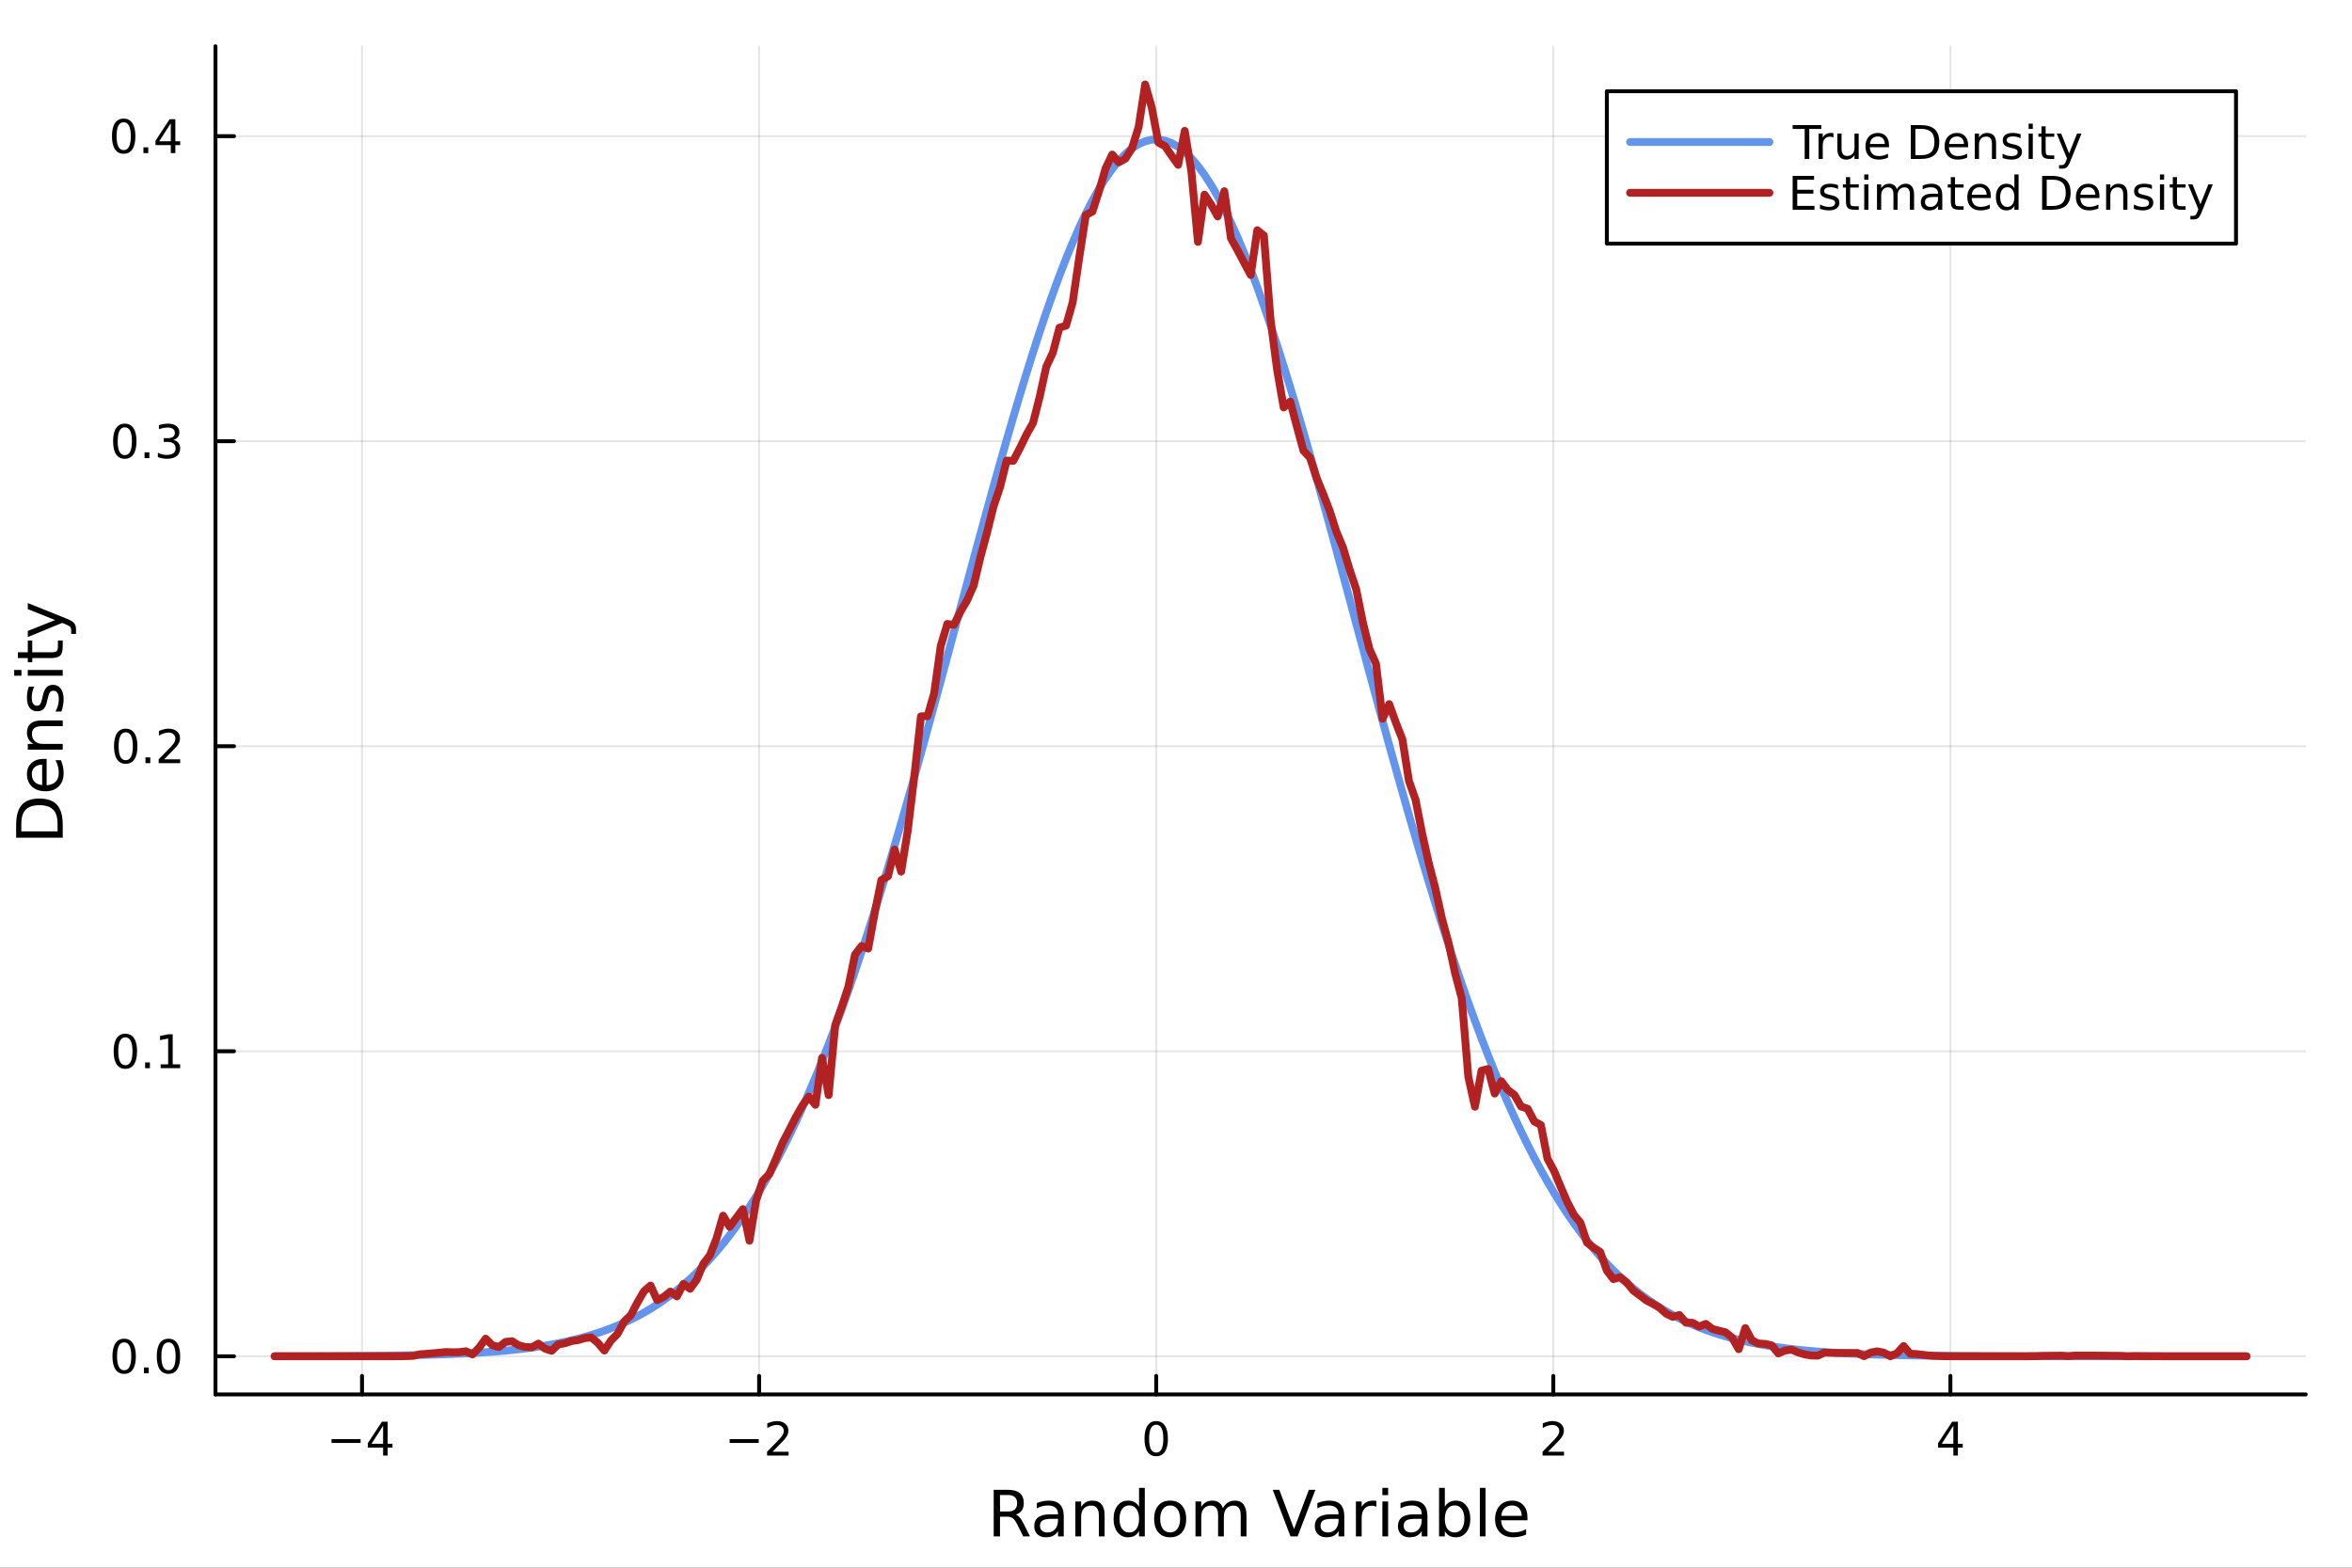 <?xml version="1.0" encoding="utf-8"?>
<svg xmlns="http://www.w3.org/2000/svg" xmlns:xlink="http://www.w3.org/1999/xlink" width="600" height="400" viewBox="0 0 2400 1600">
<rect x="0" y="0" width="2400" height="1600" fill="#333333" stroke="none"/>
<defs>
  <clipPath id="clip010">
    <rect x="0" y="0" width="2400" height="1600"/>
  </clipPath>
</defs>
<path clip-path="url(#clip010)" d="M0 1600 L2400 1600 L2400 0 L0 0  Z" fill="#ffffff" fill-rule="evenodd" fill-opacity="1"/>
<defs>
  <clipPath id="clip011">
    <rect x="480" y="0" width="1681" height="1600"/>
  </clipPath>
</defs>
<path clip-path="url(#clip010)" d="M219.866 1423.18 L2352.76 1423.18 L2352.76 47.244 L219.866 47.244  Z" fill="#ffffff" fill-rule="evenodd" fill-opacity="1"/>
<defs>
  <clipPath id="clip012">
    <rect x="219" y="47" width="2134" height="1377"/>
  </clipPath>
</defs>
<polyline clip-path="url(#clip012)" style="stroke:#000000; stroke-linecap:round; stroke-linejoin:round; stroke-width:2; stroke-opacity:0.1; fill:none" points="369.412,1423.18 369.412,47.244 "/>
<polyline clip-path="url(#clip012)" style="stroke:#000000; stroke-linecap:round; stroke-linejoin:round; stroke-width:2; stroke-opacity:0.1; fill:none" points="774.609,1423.18 774.609,47.244 "/>
<polyline clip-path="url(#clip012)" style="stroke:#000000; stroke-linecap:round; stroke-linejoin:round; stroke-width:2; stroke-opacity:0.1; fill:none" points="1179.81,1423.18 1179.81,47.244 "/>
<polyline clip-path="url(#clip012)" style="stroke:#000000; stroke-linecap:round; stroke-linejoin:round; stroke-width:2; stroke-opacity:0.1; fill:none" points="1585,1423.18 1585,47.244 "/>
<polyline clip-path="url(#clip012)" style="stroke:#000000; stroke-linecap:round; stroke-linejoin:round; stroke-width:2; stroke-opacity:0.1; fill:none" points="1990.2,1423.18 1990.2,47.244 "/>
<polyline clip-path="url(#clip012)" style="stroke:#000000; stroke-linecap:round; stroke-linejoin:round; stroke-width:2; stroke-opacity:0.1; fill:none" points="219.866,1384.24 2352.76,1384.24 "/>
<polyline clip-path="url(#clip012)" style="stroke:#000000; stroke-linecap:round; stroke-linejoin:round; stroke-width:2; stroke-opacity:0.1; fill:none" points="219.866,1072.92 2352.76,1072.92 "/>
<polyline clip-path="url(#clip012)" style="stroke:#000000; stroke-linecap:round; stroke-linejoin:round; stroke-width:2; stroke-opacity:0.1; fill:none" points="219.866,761.607 2352.76,761.607 "/>
<polyline clip-path="url(#clip012)" style="stroke:#000000; stroke-linecap:round; stroke-linejoin:round; stroke-width:2; stroke-opacity:0.1; fill:none" points="219.866,450.291 2352.76,450.291 "/>
<polyline clip-path="url(#clip012)" style="stroke:#000000; stroke-linecap:round; stroke-linejoin:round; stroke-width:2; stroke-opacity:0.1; fill:none" points="219.866,138.975 2352.76,138.975 "/>
<polyline clip-path="url(#clip010)" style="stroke:#000000; stroke-linecap:round; stroke-linejoin:round; stroke-width:4; stroke-opacity:1; fill:none" points="219.866,1423.18 2352.76,1423.18 "/>
<polyline clip-path="url(#clip010)" style="stroke:#000000; stroke-linecap:round; stroke-linejoin:round; stroke-width:4; stroke-opacity:1; fill:none" points="369.412,1423.18 369.412,1404.28 "/>
<polyline clip-path="url(#clip010)" style="stroke:#000000; stroke-linecap:round; stroke-linejoin:round; stroke-width:4; stroke-opacity:1; fill:none" points="774.609,1423.18 774.609,1404.28 "/>
<polyline clip-path="url(#clip010)" style="stroke:#000000; stroke-linecap:round; stroke-linejoin:round; stroke-width:4; stroke-opacity:1; fill:none" points="1179.81,1423.18 1179.81,1404.28 "/>
<polyline clip-path="url(#clip010)" style="stroke:#000000; stroke-linecap:round; stroke-linejoin:round; stroke-width:4; stroke-opacity:1; fill:none" points="1585,1423.18 1585,1404.28 "/>
<polyline clip-path="url(#clip010)" style="stroke:#000000; stroke-linecap:round; stroke-linejoin:round; stroke-width:4; stroke-opacity:1; fill:none" points="1990.2,1423.18 1990.2,1404.28 "/>
<path clip-path="url(#clip010)" d="M338.312 1468.75 L367.988 1468.75 L367.988 1472.69 L338.312 1472.69 L338.312 1468.75 Z" fill="#000000" fill-rule="nonzero" fill-opacity="1" /><path clip-path="url(#clip010)" d="M390.928 1455.09 L379.122 1473.54 L390.928 1473.54 L390.928 1455.09 M389.701 1451.02 L395.58 1451.02 L395.58 1473.54 L400.511 1473.54 L400.511 1477.43 L395.58 1477.43 L395.58 1485.58 L390.928 1485.58 L390.928 1477.43 L375.326 1477.43 L375.326 1472.92 L389.701 1451.02 Z" fill="#000000" fill-rule="nonzero" fill-opacity="1" /><path clip-path="url(#clip010)" d="M744.551 1468.75 L774.227 1468.75 L774.227 1472.69 L744.551 1472.69 L744.551 1468.75 Z" fill="#000000" fill-rule="nonzero" fill-opacity="1" /><path clip-path="url(#clip010)" d="M788.347 1481.64 L804.666 1481.64 L804.666 1485.58 L782.722 1485.58 L782.722 1481.64 Q785.384 1478.89 789.967 1474.26 Q794.574 1469.61 795.754 1468.27 Q798 1465.74 798.879 1464.01 Q799.782 1462.25 799.782 1460.56 Q799.782 1457.8 797.838 1456.07 Q795.916 1454.33 792.814 1454.33 Q790.615 1454.33 788.162 1455.09 Q785.731 1455.86 782.953 1457.41 L782.953 1452.69 Q785.777 1451.55 788.231 1450.97 Q790.685 1450.39 792.722 1450.39 Q798.092 1450.39 801.287 1453.08 Q804.481 1455.77 804.481 1460.26 Q804.481 1462.39 803.671 1464.31 Q802.884 1466.2 800.777 1468.8 Q800.199 1469.47 797.097 1472.69 Q793.995 1475.88 788.347 1481.64 Z" fill="#000000" fill-rule="nonzero" fill-opacity="1" /><path clip-path="url(#clip010)" d="M1179.81 1454.1 Q1176.19 1454.1 1174.37 1457.66 Q1172.56 1461.2 1172.56 1468.33 Q1172.56 1475.44 1174.37 1479.01 Q1176.19 1482.55 1179.81 1482.55 Q1183.44 1482.55 1185.25 1479.01 Q1187.07 1475.44 1187.07 1468.33 Q1187.07 1461.2 1185.25 1457.66 Q1183.44 1454.1 1179.81 1454.1 M1179.81 1450.39 Q1185.62 1450.39 1188.67 1455 Q1191.75 1459.58 1191.75 1468.33 Q1191.75 1477.06 1188.67 1481.67 Q1185.62 1486.25 1179.81 1486.25 Q1174 1486.25 1170.92 1481.67 Q1167.86 1477.06 1167.86 1468.33 Q1167.86 1459.58 1170.92 1455 Q1174 1450.39 1179.81 1450.39 Z" fill="#000000" fill-rule="nonzero" fill-opacity="1" /><path clip-path="url(#clip010)" d="M1579.66 1481.64 L1595.97 1481.64 L1595.97 1485.58 L1574.03 1485.58 L1574.03 1481.64 Q1576.69 1478.89 1581.28 1474.26 Q1585.88 1469.61 1587.06 1468.27 Q1589.31 1465.74 1590.19 1464.01 Q1591.09 1462.25 1591.09 1460.56 Q1591.09 1457.8 1589.15 1456.07 Q1587.22 1454.33 1584.12 1454.33 Q1581.92 1454.33 1579.47 1455.09 Q1577.04 1455.86 1574.26 1457.41 L1574.26 1452.69 Q1577.09 1451.55 1579.54 1450.97 Q1581.99 1450.39 1584.03 1450.39 Q1589.4 1450.39 1592.6 1453.08 Q1595.79 1455.77 1595.79 1460.26 Q1595.79 1462.39 1594.98 1464.31 Q1594.19 1466.2 1592.09 1468.8 Q1591.51 1469.47 1588.41 1472.69 Q1585.3 1475.88 1579.66 1481.64 Z" fill="#000000" fill-rule="nonzero" fill-opacity="1" /><path clip-path="url(#clip010)" d="M1993.21 1455.09 L1981.4 1473.54 L1993.21 1473.54 L1993.21 1455.09 M1991.98 1451.02 L1997.86 1451.02 L1997.86 1473.54 L2002.79 1473.54 L2002.79 1477.43 L1997.86 1477.43 L1997.86 1485.58 L1993.21 1485.58 L1993.21 1477.43 L1977.61 1477.43 L1977.61 1472.92 L1991.98 1451.02 Z" fill="#000000" fill-rule="nonzero" fill-opacity="1" /><path clip-path="url(#clip010)" d="M1036.52 1545.76 Q1038.59 1546.46 1040.53 1548.76 Q1042.5 1551.05 1044.48 1555.06 L1051 1568.04 L1044.1 1568.04 L1038.02 1555.85 Q1035.66 1551.08 1033.43 1549.52 Q1031.24 1547.96 1027.42 1547.96 L1020.42 1547.96 L1020.42 1568.04 L1013.99 1568.04 L1013.99 1520.52 L1028.5 1520.52 Q1036.65 1520.52 1040.66 1523.93 Q1044.67 1527.34 1044.67 1534.21 Q1044.67 1538.7 1042.57 1541.66 Q1040.5 1544.62 1036.52 1545.76 M1020.42 1525.81 L1020.42 1542.68 L1028.5 1542.68 Q1033.15 1542.68 1035.5 1540.54 Q1037.89 1538.38 1037.89 1534.21 Q1037.89 1530.04 1035.5 1527.94 Q1033.15 1525.81 1028.5 1525.81 L1020.42 1525.81 Z" fill="#000000" fill-rule="nonzero" fill-opacity="1" /><path clip-path="url(#clip010)" d="M1073.79 1550.12 Q1066.69 1550.12 1063.96 1551.75 Q1061.22 1553.37 1061.22 1557.29 Q1061.22 1560.4 1063.26 1562.25 Q1065.33 1564.07 1068.86 1564.07 Q1073.73 1564.07 1076.66 1560.63 Q1079.62 1557.16 1079.62 1551.43 L1079.62 1550.12 L1073.79 1550.12 M1085.47 1547.71 L1085.47 1568.04 L1079.62 1568.04 L1079.62 1562.63 Q1077.61 1565.88 1074.62 1567.44 Q1071.63 1568.97 1067.3 1568.97 Q1061.82 1568.97 1058.58 1565.91 Q1055.36 1562.82 1055.36 1557.67 Q1055.36 1551.65 1059.37 1548.6 Q1063.42 1545.54 1071.4 1545.54 L1079.62 1545.54 L1079.62 1544.97 Q1079.62 1540.93 1076.94 1538.73 Q1074.3 1536.5 1069.5 1536.5 Q1066.44 1536.5 1063.54 1537.23 Q1060.65 1537.97 1057.97 1539.43 L1057.97 1534.02 Q1061.19 1532.78 1064.21 1532.17 Q1067.24 1531.54 1070.1 1531.54 Q1077.83 1531.54 1081.65 1535.55 Q1085.47 1539.56 1085.47 1547.71 Z" fill="#000000" fill-rule="nonzero" fill-opacity="1" /><path clip-path="url(#clip010)" d="M1127.17 1546.53 L1127.17 1568.04 L1121.31 1568.04 L1121.31 1546.72 Q1121.31 1541.66 1119.34 1539.14 Q1117.37 1536.63 1113.42 1536.63 Q1108.68 1536.63 1105.94 1539.65 Q1103.2 1542.68 1103.2 1547.9 L1103.2 1568.04 L1097.31 1568.04 L1097.31 1532.4 L1103.2 1532.4 L1103.2 1537.93 Q1105.3 1534.72 1108.13 1533.13 Q1111 1531.54 1114.72 1531.54 Q1120.87 1531.54 1124.02 1535.36 Q1127.17 1539.14 1127.17 1546.53 Z" fill="#000000" fill-rule="nonzero" fill-opacity="1" /><path clip-path="url(#clip010)" d="M1162.31 1537.81 L1162.31 1518.52 L1168.16 1518.52 L1168.16 1568.04 L1162.31 1568.04 L1162.31 1562.7 Q1160.46 1565.88 1157.63 1567.44 Q1154.83 1568.97 1150.88 1568.97 Q1144.42 1568.97 1140.35 1563.81 Q1136.3 1558.65 1136.3 1550.25 Q1136.3 1541.85 1140.35 1536.69 Q1144.42 1531.54 1150.88 1531.54 Q1154.83 1531.54 1157.63 1533.1 Q1160.46 1534.62 1162.31 1537.81 M1142.35 1550.25 Q1142.35 1556.71 1144.99 1560.4 Q1147.67 1564.07 1152.31 1564.07 Q1156.96 1564.07 1159.63 1560.4 Q1162.31 1556.71 1162.31 1550.25 Q1162.31 1543.79 1159.63 1540.13 Q1156.96 1536.44 1152.31 1536.44 Q1147.67 1536.44 1144.99 1540.13 Q1142.35 1543.79 1142.35 1550.25 Z" fill="#000000" fill-rule="nonzero" fill-opacity="1" /><path clip-path="url(#clip010)" d="M1194.04 1536.5 Q1189.33 1536.5 1186.59 1540.19 Q1183.86 1543.85 1183.86 1550.25 Q1183.86 1556.65 1186.56 1560.34 Q1189.3 1564 1194.04 1564 Q1198.72 1564 1201.46 1560.31 Q1204.19 1556.62 1204.19 1550.25 Q1204.19 1543.92 1201.46 1540.23 Q1198.72 1536.5 1194.04 1536.5 M1194.04 1531.54 Q1201.68 1531.54 1206.04 1536.5 Q1210.4 1541.47 1210.4 1550.25 Q1210.4 1559 1206.04 1564 Q1201.68 1568.97 1194.04 1568.97 Q1186.37 1568.97 1182.01 1564 Q1177.68 1559 1177.68 1550.25 Q1177.68 1541.47 1182.01 1536.5 Q1186.37 1531.54 1194.04 1531.54 Z" fill="#000000" fill-rule="nonzero" fill-opacity="1" /><path clip-path="url(#clip010)" d="M1247.86 1539.24 Q1250.06 1535.29 1253.11 1533.41 Q1256.17 1531.54 1260.31 1531.54 Q1265.88 1531.54 1268.9 1535.45 Q1271.92 1539.33 1271.92 1546.53 L1271.92 1568.04 L1266.04 1568.04 L1266.04 1546.72 Q1266.04 1541.59 1264.22 1539.11 Q1262.41 1536.63 1258.68 1536.63 Q1254.13 1536.63 1251.49 1539.65 Q1248.85 1542.68 1248.85 1547.9 L1248.85 1568.04 L1242.96 1568.04 L1242.96 1546.72 Q1242.96 1541.56 1241.15 1539.11 Q1239.33 1536.63 1235.54 1536.63 Q1231.06 1536.63 1228.41 1539.68 Q1225.77 1542.71 1225.77 1547.9 L1225.77 1568.04 L1219.88 1568.04 L1219.88 1532.4 L1225.77 1532.4 L1225.77 1537.93 Q1227.78 1534.66 1230.58 1533.1 Q1233.38 1531.54 1237.23 1531.54 Q1241.11 1531.54 1243.82 1533.51 Q1246.56 1535.48 1247.86 1539.24 Z" fill="#000000" fill-rule="nonzero" fill-opacity="1" /><path clip-path="url(#clip010)" d="M1316.83 1568.04 L1298.69 1520.52 L1305.41 1520.52 L1320.46 1560.53 L1335.55 1520.52 L1342.23 1520.52 L1324.12 1568.04 L1316.83 1568.04 Z" fill="#000000" fill-rule="nonzero" fill-opacity="1" /><path clip-path="url(#clip010)" d="M1360.06 1550.12 Q1352.96 1550.12 1350.22 1551.75 Q1347.49 1553.37 1347.49 1557.29 Q1347.49 1560.4 1349.52 1562.25 Q1351.59 1564.07 1355.12 1564.07 Q1359.99 1564.07 1362.92 1560.63 Q1365.88 1557.16 1365.88 1551.43 L1365.88 1550.12 L1360.06 1550.12 M1371.74 1547.71 L1371.74 1568.04 L1365.88 1568.04 L1365.88 1562.63 Q1363.88 1565.88 1360.89 1567.44 Q1357.89 1568.97 1353.56 1568.97 Q1348.09 1568.97 1344.84 1565.91 Q1341.63 1562.82 1341.63 1557.67 Q1341.63 1551.65 1345.64 1548.6 Q1349.68 1545.54 1357.67 1545.54 L1365.88 1545.54 L1365.88 1544.97 Q1365.88 1540.93 1363.21 1538.73 Q1360.57 1536.5 1355.76 1536.5 Q1352.71 1536.5 1349.81 1537.23 Q1346.91 1537.97 1344.24 1539.43 L1344.24 1534.02 Q1347.45 1532.78 1350.48 1532.17 Q1353.5 1531.54 1356.37 1531.54 Q1364.1 1531.54 1367.92 1535.55 Q1371.74 1539.56 1371.74 1547.71 Z" fill="#000000" fill-rule="nonzero" fill-opacity="1" /><path clip-path="url(#clip010)" d="M1404.46 1537.87 Q1403.47 1537.3 1402.29 1537.04 Q1401.15 1536.76 1399.75 1536.76 Q1394.78 1536.76 1392.11 1540 Q1389.47 1543.22 1389.47 1549.27 L1389.47 1568.04 L1383.58 1568.04 L1383.58 1532.4 L1389.47 1532.4 L1389.47 1537.93 Q1391.31 1534.69 1394.27 1533.13 Q1397.23 1531.54 1401.47 1531.54 Q1402.07 1531.54 1402.8 1531.63 Q1403.54 1531.7 1404.43 1531.85 L1404.46 1537.87 Z" fill="#000000" fill-rule="nonzero" fill-opacity="1" /><path clip-path="url(#clip010)" d="M1410.6 1532.4 L1416.46 1532.4 L1416.46 1568.04 L1410.6 1568.04 L1410.6 1532.4 M1410.6 1518.52 L1416.46 1518.52 L1416.46 1525.93 L1410.6 1525.93 L1410.6 1518.52 Z" fill="#000000" fill-rule="nonzero" fill-opacity="1" /><path clip-path="url(#clip010)" d="M1444.91 1550.12 Q1437.81 1550.12 1435.08 1551.75 Q1432.34 1553.37 1432.34 1557.29 Q1432.34 1560.4 1434.38 1562.25 Q1436.45 1564.07 1439.98 1564.07 Q1444.85 1564.07 1447.78 1560.63 Q1450.74 1557.16 1450.74 1551.43 L1450.74 1550.12 L1444.91 1550.12 M1456.59 1547.71 L1456.59 1568.04 L1450.74 1568.04 L1450.74 1562.63 Q1448.73 1565.88 1445.74 1567.44 Q1442.75 1568.97 1438.42 1568.97 Q1432.95 1568.97 1429.7 1565.91 Q1426.48 1562.82 1426.48 1557.67 Q1426.48 1551.65 1430.49 1548.6 Q1434.54 1545.54 1442.53 1545.54 L1450.74 1545.54 L1450.74 1544.97 Q1450.74 1540.93 1448.06 1538.73 Q1445.42 1536.5 1440.62 1536.5 Q1437.56 1536.5 1434.66 1537.23 Q1431.77 1537.97 1429.09 1539.43 L1429.09 1534.02 Q1432.31 1532.78 1435.33 1532.17 Q1438.36 1531.54 1441.22 1531.54 Q1448.95 1531.54 1452.77 1535.55 Q1456.59 1539.56 1456.59 1547.71 Z" fill="#000000" fill-rule="nonzero" fill-opacity="1" /><path clip-path="url(#clip010)" d="M1494.25 1550.25 Q1494.25 1543.79 1491.57 1540.13 Q1488.93 1536.44 1484.28 1536.44 Q1479.64 1536.44 1476.96 1540.13 Q1474.32 1543.79 1474.32 1550.25 Q1474.32 1556.71 1476.96 1560.4 Q1479.64 1564.07 1484.28 1564.07 Q1488.93 1564.07 1491.57 1560.4 Q1494.25 1556.71 1494.25 1550.25 M1474.32 1537.81 Q1476.17 1534.62 1478.97 1533.1 Q1481.8 1531.54 1485.72 1531.54 Q1492.21 1531.54 1496.25 1536.69 Q1500.33 1541.85 1500.33 1550.25 Q1500.33 1558.65 1496.25 1563.81 Q1492.21 1568.97 1485.72 1568.97 Q1481.8 1568.97 1478.97 1567.44 Q1476.17 1565.88 1474.32 1562.7 L1474.32 1568.04 L1468.43 1568.04 L1468.43 1518.52 L1474.32 1518.52 L1474.32 1537.81 Z" fill="#000000" fill-rule="nonzero" fill-opacity="1" /><path clip-path="url(#clip010)" d="M1510.03 1518.52 L1515.89 1518.52 L1515.89 1568.04 L1510.03 1568.04 L1510.03 1518.52 Z" fill="#000000" fill-rule="nonzero" fill-opacity="1" /><path clip-path="url(#clip010)" d="M1558.64 1548.76 L1558.64 1551.62 L1531.71 1551.62 Q1532.09 1557.67 1535.34 1560.85 Q1538.62 1564 1544.44 1564 Q1547.81 1564 1550.97 1563.17 Q1554.15 1562.35 1557.27 1560.69 L1557.27 1566.23 Q1554.12 1567.57 1550.81 1568.27 Q1547.5 1568.97 1544.09 1568.97 Q1535.56 1568.97 1530.56 1564 Q1525.6 1559.04 1525.6 1550.57 Q1525.6 1541.82 1530.31 1536.69 Q1535.05 1531.54 1543.07 1531.54 Q1550.27 1531.54 1554.43 1536.18 Q1558.64 1540.8 1558.64 1548.76 M1552.78 1547.04 Q1552.72 1542.23 1550.07 1539.37 Q1547.46 1536.5 1543.14 1536.5 Q1538.23 1536.5 1535.27 1539.27 Q1532.35 1542.04 1531.9 1547.07 L1552.78 1547.04 Z" fill="#000000" fill-rule="nonzero" fill-opacity="1" /><polyline clip-path="url(#clip010)" style="stroke:#000000; stroke-linecap:round; stroke-linejoin:round; stroke-width:4; stroke-opacity:1; fill:none" points="219.866,1423.18 219.866,47.244 "/>
<polyline clip-path="url(#clip010)" style="stroke:#000000; stroke-linecap:round; stroke-linejoin:round; stroke-width:4; stroke-opacity:1; fill:none" points="219.866,1384.24 238.764,1384.24 "/>
<polyline clip-path="url(#clip010)" style="stroke:#000000; stroke-linecap:round; stroke-linejoin:round; stroke-width:4; stroke-opacity:1; fill:none" points="219.866,1072.92 238.764,1072.92 "/>
<polyline clip-path="url(#clip010)" style="stroke:#000000; stroke-linecap:round; stroke-linejoin:round; stroke-width:4; stroke-opacity:1; fill:none" points="219.866,761.607 238.764,761.607 "/>
<polyline clip-path="url(#clip010)" style="stroke:#000000; stroke-linecap:round; stroke-linejoin:round; stroke-width:4; stroke-opacity:1; fill:none" points="219.866,450.291 238.764,450.291 "/>
<polyline clip-path="url(#clip010)" style="stroke:#000000; stroke-linecap:round; stroke-linejoin:round; stroke-width:4; stroke-opacity:1; fill:none" points="219.866,138.975 238.764,138.975 "/>
<path clip-path="url(#clip010)" d="M126.691 1370.04 Q123.08 1370.04 121.251 1373.6 Q119.445 1377.14 119.445 1384.27 Q119.445 1391.38 121.251 1394.94 Q123.08 1398.49 126.691 1398.49 Q130.325 1398.49 132.13 1394.94 Q133.959 1391.38 133.959 1384.27 Q133.959 1377.14 132.13 1373.6 Q130.325 1370.04 126.691 1370.04 M126.691 1366.33 Q132.501 1366.33 135.556 1370.94 Q138.635 1375.52 138.635 1384.27 Q138.635 1393 135.556 1397.61 Q132.501 1402.19 126.691 1402.19 Q120.88 1402.19 117.802 1397.61 Q114.746 1393 114.746 1384.27 Q114.746 1375.52 117.802 1370.94 Q120.88 1366.33 126.691 1366.33 Z" fill="#000000" fill-rule="nonzero" fill-opacity="1" /><path clip-path="url(#clip010)" d="M146.853 1395.64 L151.737 1395.64 L151.737 1401.52 L146.853 1401.52 L146.853 1395.64 Z" fill="#000000" fill-rule="nonzero" fill-opacity="1" /><path clip-path="url(#clip010)" d="M171.922 1370.04 Q168.311 1370.04 166.482 1373.6 Q164.677 1377.14 164.677 1384.27 Q164.677 1391.38 166.482 1394.94 Q168.311 1398.49 171.922 1398.49 Q175.556 1398.49 177.362 1394.94 Q179.19 1391.38 179.19 1384.27 Q179.19 1377.14 177.362 1373.6 Q175.556 1370.04 171.922 1370.04 M171.922 1366.33 Q177.732 1366.33 180.788 1370.94 Q183.866 1375.52 183.866 1384.27 Q183.866 1393 180.788 1397.61 Q177.732 1402.19 171.922 1402.19 Q166.112 1402.19 163.033 1397.61 Q159.978 1393 159.978 1384.27 Q159.978 1375.52 163.033 1370.94 Q166.112 1366.33 171.922 1366.33 Z" fill="#000000" fill-rule="nonzero" fill-opacity="1" /><path clip-path="url(#clip010)" d="M127.917 1058.72 Q124.306 1058.72 122.478 1062.29 Q120.672 1065.83 120.672 1072.96 Q120.672 1080.06 122.478 1083.63 Q124.306 1087.17 127.917 1087.17 Q131.552 1087.17 133.357 1083.63 Q135.186 1080.06 135.186 1072.96 Q135.186 1065.83 133.357 1062.29 Q131.552 1058.72 127.917 1058.72 M127.917 1055.02 Q133.728 1055.02 136.783 1059.62 Q139.862 1064.21 139.862 1072.96 Q139.862 1081.68 136.783 1086.29 Q133.728 1090.87 127.917 1090.87 Q122.107 1090.87 119.029 1086.29 Q115.973 1081.68 115.973 1072.96 Q115.973 1064.21 119.029 1059.62 Q122.107 1055.02 127.917 1055.02 Z" fill="#000000" fill-rule="nonzero" fill-opacity="1" /><path clip-path="url(#clip010)" d="M148.079 1084.32 L152.964 1084.32 L152.964 1090.2 L148.079 1090.2 L148.079 1084.32 Z" fill="#000000" fill-rule="nonzero" fill-opacity="1" /><path clip-path="url(#clip010)" d="M163.959 1086.27 L171.598 1086.27 L171.598 1059.9 L163.288 1061.57 L163.288 1057.31 L171.552 1055.64 L176.227 1055.64 L176.227 1086.27 L183.866 1086.27 L183.866 1090.2 L163.959 1090.2 L163.959 1086.27 Z" fill="#000000" fill-rule="nonzero" fill-opacity="1" /><path clip-path="url(#clip010)" d="M128.288 747.405 Q124.677 747.405 122.848 750.97 Q121.043 754.512 121.043 761.642 Q121.043 768.748 122.848 772.313 Q124.677 775.854 128.288 775.854 Q131.922 775.854 133.728 772.313 Q135.556 768.748 135.556 761.642 Q135.556 754.512 133.728 750.97 Q131.922 747.405 128.288 747.405 M128.288 743.702 Q134.098 743.702 137.154 748.308 Q140.232 752.892 140.232 761.642 Q140.232 770.368 137.154 774.975 Q134.098 779.558 128.288 779.558 Q122.478 779.558 119.399 774.975 Q116.343 770.368 116.343 761.642 Q116.343 752.892 119.399 748.308 Q122.478 743.702 128.288 743.702 Z" fill="#000000" fill-rule="nonzero" fill-opacity="1" /><path clip-path="url(#clip010)" d="M148.45 773.007 L153.334 773.007 L153.334 778.887 L148.45 778.887 L148.45 773.007 Z" fill="#000000" fill-rule="nonzero" fill-opacity="1" /><path clip-path="url(#clip010)" d="M167.547 774.952 L183.866 774.952 L183.866 778.887 L161.922 778.887 L161.922 774.952 Q164.584 772.197 169.167 767.567 Q173.774 762.915 174.954 761.572 Q177.2 759.049 178.079 757.313 Q178.982 755.554 178.982 753.864 Q178.982 751.109 177.038 749.373 Q175.116 747.637 172.014 747.637 Q169.815 747.637 167.362 748.401 Q164.931 749.165 162.153 750.716 L162.153 745.993 Q164.977 744.859 167.431 744.28 Q169.885 743.702 171.922 743.702 Q177.292 743.702 180.487 746.387 Q183.681 749.072 183.681 753.563 Q183.681 755.692 182.871 757.614 Q182.084 759.512 179.977 762.104 Q179.399 762.776 176.297 765.993 Q173.195 769.188 167.547 774.952 Z" fill="#000000" fill-rule="nonzero" fill-opacity="1" /><path clip-path="url(#clip010)" d="M127.339 436.09 Q123.728 436.09 121.899 439.655 Q120.093 443.196 120.093 450.326 Q120.093 457.432 121.899 460.997 Q123.728 464.539 127.339 464.539 Q130.973 464.539 132.779 460.997 Q134.607 457.432 134.607 450.326 Q134.607 443.196 132.779 439.655 Q130.973 436.09 127.339 436.09 M127.339 432.386 Q133.149 432.386 136.204 436.993 Q139.283 441.576 139.283 450.326 Q139.283 459.053 136.204 463.659 Q133.149 468.242 127.339 468.242 Q121.529 468.242 118.45 463.659 Q115.394 459.053 115.394 450.326 Q115.394 441.576 118.45 436.993 Q121.529 432.386 127.339 432.386 Z" fill="#000000" fill-rule="nonzero" fill-opacity="1" /><path clip-path="url(#clip010)" d="M147.501 461.691 L152.385 461.691 L152.385 467.571 L147.501 467.571 L147.501 461.691 Z" fill="#000000" fill-rule="nonzero" fill-opacity="1" /><path clip-path="url(#clip010)" d="M176.737 448.937 Q180.093 449.654 181.968 451.923 Q183.866 454.191 183.866 457.525 Q183.866 462.641 180.348 465.441 Q176.829 468.242 170.348 468.242 Q168.172 468.242 165.857 467.803 Q163.565 467.386 161.112 466.529 L161.112 462.016 Q163.056 463.15 165.371 463.728 Q167.686 464.307 170.209 464.307 Q174.607 464.307 176.899 462.571 Q179.214 460.835 179.214 457.525 Q179.214 454.469 177.061 452.756 Q174.931 451.02 171.112 451.02 L167.084 451.02 L167.084 447.178 L171.297 447.178 Q174.746 447.178 176.575 445.812 Q178.403 444.423 178.403 441.83 Q178.403 439.168 176.505 437.756 Q174.63 436.321 171.112 436.321 Q169.19 436.321 166.991 436.738 Q164.792 437.155 162.153 438.034 L162.153 433.868 Q164.815 433.127 167.13 432.756 Q169.468 432.386 171.528 432.386 Q176.852 432.386 179.954 434.817 Q183.056 437.224 183.056 441.344 Q183.056 444.215 181.413 446.205 Q179.769 448.173 176.737 448.937 Z" fill="#000000" fill-rule="nonzero" fill-opacity="1" /><path clip-path="url(#clip010)" d="M126.205 124.774 Q122.593 124.774 120.765 128.339 Q118.959 131.88 118.959 139.01 Q118.959 146.116 120.765 149.681 Q122.593 153.223 126.205 153.223 Q129.839 153.223 131.644 149.681 Q133.473 146.116 133.473 139.01 Q133.473 131.88 131.644 128.339 Q129.839 124.774 126.205 124.774 M126.205 121.07 Q132.015 121.07 135.07 125.677 Q138.149 130.26 138.149 139.01 Q138.149 147.737 135.07 152.343 Q132.015 156.927 126.205 156.927 Q120.394 156.927 117.316 152.343 Q114.26 147.737 114.26 139.01 Q114.26 130.26 117.316 125.677 Q120.394 121.07 126.205 121.07 Z" fill="#000000" fill-rule="nonzero" fill-opacity="1" /><path clip-path="url(#clip010)" d="M146.366 150.376 L151.251 150.376 L151.251 156.255 L146.366 156.255 L146.366 150.376 Z" fill="#000000" fill-rule="nonzero" fill-opacity="1" /><path clip-path="url(#clip010)" d="M174.283 125.769 L162.477 144.218 L174.283 144.218 L174.283 125.769 M173.056 121.695 L178.936 121.695 L178.936 144.218 L183.866 144.218 L183.866 148.107 L178.936 148.107 L178.936 156.255 L174.283 156.255 L174.283 148.107 L158.681 148.107 L158.681 143.593 L173.056 121.695 Z" fill="#000000" fill-rule="nonzero" fill-opacity="1" /><path clip-path="url(#clip010)" d="M21.768 848.522 L58.721 848.522 L58.721 840.755 Q58.721 830.92 54.265 826.369 Q49.809 821.786 40.196 821.786 Q30.648 821.786 26.224 826.369 Q21.768 830.92 21.768 840.755 L21.768 848.522 M16.484 854.951 L16.484 841.742 Q16.484 827.928 22.245 821.467 Q27.974 815.006 40.196 815.006 Q52.482 815.006 58.243 821.499 Q64.004 827.992 64.004 841.742 L64.004 854.951 L16.484 854.951 Z" fill="#000000" fill-rule="nonzero" fill-opacity="1" /><path clip-path="url(#clip010)" d="M44.716 774.52 L47.581 774.52 L47.581 801.447 Q53.628 801.065 56.811 797.819 Q59.962 794.54 59.962 788.716 Q59.962 785.342 59.134 782.191 Q58.307 779.008 56.652 775.889 L62.19 775.889 Q63.527 779.04 64.227 782.35 Q64.927 785.66 64.927 789.066 Q64.927 797.596 59.962 802.593 Q54.997 807.558 46.53 807.558 Q37.777 807.558 32.653 802.848 Q27.497 798.105 27.497 790.084 Q27.497 782.891 32.144 778.722 Q36.759 774.52 44.716 774.52 M42.997 780.377 Q38.191 780.44 35.327 783.082 Q32.462 785.692 32.462 790.021 Q32.462 794.922 35.231 797.882 Q38 800.811 43.029 801.256 L42.997 780.377 Z" fill="#000000" fill-rule="nonzero" fill-opacity="1" /><path clip-path="url(#clip010)" d="M42.488 735.276 L64.004 735.276 L64.004 741.132 L42.679 741.132 Q37.618 741.132 35.104 743.105 Q32.589 745.079 32.589 749.026 Q32.589 753.768 35.613 756.505 Q38.637 759.243 43.857 759.243 L64.004 759.243 L64.004 765.131 L28.356 765.131 L28.356 759.243 L33.894 759.243 Q30.68 757.142 29.088 754.309 Q27.497 751.445 27.497 747.721 Q27.497 741.578 31.316 738.427 Q35.104 735.276 42.488 735.276 Z" fill="#000000" fill-rule="nonzero" fill-opacity="1" /><path clip-path="url(#clip010)" d="M29.407 700.869 L34.945 700.869 Q33.672 703.352 33.035 706.025 Q32.398 708.699 32.398 711.563 Q32.398 715.924 33.735 718.12 Q35.072 720.284 37.746 720.284 Q39.783 720.284 40.96 718.725 Q42.106 717.165 43.157 712.455 L43.602 710.449 Q44.939 704.211 47.39 701.601 Q49.809 698.959 54.169 698.959 Q59.134 698.959 62.031 702.906 Q64.927 706.821 64.927 713.696 Q64.927 716.56 64.354 719.68 Q63.813 722.767 62.699 726.204 L56.652 726.204 Q58.339 722.958 59.198 719.807 Q60.026 716.656 60.026 713.569 Q60.026 709.431 58.625 707.203 Q57.193 704.975 54.615 704.975 Q52.228 704.975 50.955 706.598 Q49.681 708.19 48.504 713.632 L48.026 715.669 Q46.88 721.112 44.525 723.531 Q42.138 725.95 38 725.95 Q32.971 725.95 30.234 722.385 Q27.497 718.82 27.497 712.264 Q27.497 709.017 27.974 706.153 Q28.452 703.288 29.407 700.869 Z" fill="#000000" fill-rule="nonzero" fill-opacity="1" /><path clip-path="url(#clip010)" d="M28.356 689.634 L28.356 683.777 L64.004 683.777 L64.004 689.634 L28.356 689.634 M14.479 689.634 L14.479 683.777 L21.895 683.777 L21.895 689.634 L14.479 689.634 Z" fill="#000000" fill-rule="nonzero" fill-opacity="1" /><path clip-path="url(#clip010)" d="M18.235 665.73 L28.356 665.73 L28.356 653.667 L32.908 653.667 L32.908 665.73 L52.259 665.73 Q56.62 665.73 57.861 664.553 Q59.103 663.343 59.103 659.683 L59.103 653.667 L64.004 653.667 L64.004 659.683 Q64.004 666.462 61.49 669.04 Q58.943 671.619 52.259 671.619 L32.908 671.619 L32.908 675.915 L28.356 675.915 L28.356 671.619 L18.235 671.619 L18.235 665.73 Z" fill="#000000" fill-rule="nonzero" fill-opacity="1" /><path clip-path="url(#clip010)" d="M67.314 631.133 Q73.68 633.615 75.622 635.971 Q77.563 638.326 77.563 642.273 L77.563 646.951 L72.662 646.951 L72.662 643.514 Q72.662 641.095 71.516 639.758 Q70.37 638.421 66.105 636.798 L63.431 635.748 L28.356 650.166 L28.356 643.96 L56.238 632.82 L28.356 621.68 L28.356 615.473 L67.314 631.133 Z" fill="#000000" fill-rule="nonzero" fill-opacity="1" /><polyline clip-path="url(#clip012)" style="stroke:#6495ed; stroke-linecap:round; stroke-linejoin:round; stroke-width:8; stroke-opacity:1; fill:none" points="280.231,1384.17 286.961,1384.16 293.69,1384.15 300.42,1384.14 307.15,1384.12 313.879,1384.1 320.609,1384.08 327.338,1384.06 334.068,1384.03 340.798,1384 347.527,1383.97 354.257,1383.93 360.987,1383.89 367.716,1383.84 374.446,1383.78 381.176,1383.71 387.905,1383.64 394.635,1383.56 401.364,1383.46 408.094,1383.36 414.824,1383.24 421.553,1383.11 428.283,1382.96 435.013,1382.79 441.742,1382.61 448.472,1382.4 455.202,1382.17 461.931,1381.91 468.661,1381.62 475.39,1381.29 482.12,1380.93 488.85,1380.54 495.579,1380.09 502.309,1379.61 509.039,1379.06 515.768,1378.47 522.498,1377.81 529.227,1377.08 535.957,1376.28 542.687,1375.39 549.416,1374.43 556.146,1373.36 562.876,1372.2 569.605,1370.92 576.335,1369.53 583.065,1368.01 589.794,1366.35 596.524,1364.55 603.253,1362.58 609.983,1360.45 616.713,1358.14 623.442,1355.63 630.172,1352.91 636.902,1349.98 643.631,1346.81 650.361,1343.39 657.09,1339.71 663.82,1335.75 670.55,1331.5 677.279,1326.94 684.009,1322.05 690.739,1316.83 697.468,1311.24 704.198,1305.27 710.928,1298.92 717.657,1292.15 724.387,1284.96 731.116,1277.32 737.846,1269.22 744.576,1260.65 751.305,1251.58 758.035,1242 764.765,1231.9 771.494,1221.26 778.224,1210.08 784.953,1198.33 791.683,1186 798.413,1173.09 805.142,1159.59 811.872,1145.49 818.602,1130.79 825.331,1115.47 832.061,1099.55 838.791,1083.01 845.52,1065.87 852.25,1048.12 858.979,1029.77 865.709,1010.83 872.439,991.311 879.168,971.231 885.898,950.603 892.628,929.447 899.357,907.784 906.087,885.64 912.816,863.043 919.546,840.022 926.276,816.611 933.005,792.845 939.735,768.764 946.465,744.409 953.194,719.824 959.924,695.054 966.654,670.15 973.383,645.161 980.113,620.142 986.842,595.147 993.572,570.232 1000.3,545.457 1007.03,520.882 1013.76,496.566 1020.49,472.571 1027.22,448.961 1033.95,425.797 1040.68,403.142 1047.41,381.06 1054.14,359.611 1060.87,338.858 1067.6,318.861 1074.33,299.679 1081.06,281.369 1087.79,263.986 1094.52,247.584 1101.25,232.214 1107.98,217.924 1114.71,204.758 1121.44,192.759 1128.16,181.965 1134.89,172.412 1141.62,164.129 1148.35,157.144 1155.08,151.48 1161.81,147.156 1168.54,144.186 1175.27,142.579 1182,142.341 1188.73,143.473 1195.46,145.971 1202.19,149.826 1208.92,155.027 1215.65,161.555 1222.38,169.39 1229.11,178.505 1235.84,188.872 1242.57,200.457 1249.3,213.222 1256.03,227.127 1262.76,242.127 1269.49,258.176 1276.22,275.224 1282.95,293.218 1289.68,312.104 1296.41,331.825 1303.14,352.322 1309.86,373.536 1316.59,395.405 1323.32,417.868 1330.05,440.862 1336.78,464.325 1343.51,488.193 1350.24,512.404 1356.97,536.897 1363.7,561.61 1370.43,586.482 1377.16,611.456 1383.89,636.473 1390.62,661.478 1397.35,686.418 1404.08,711.24 1410.81,735.895 1417.54,760.335 1424.27,784.516 1431,808.396 1437.73,831.934 1444.46,855.094 1451.19,877.843 1457.92,900.147 1464.65,921.98 1471.38,943.314 1478.11,964.128 1484.84,984.401 1491.56,1004.11 1498.29,1023.26 1505.02,1041.81 1511.75,1059.77 1518.48,1077.13 1525.21,1093.87 1531.94,1110.01 1538.67,1125.54 1545.4,1140.46 1552.13,1154.77 1558.86,1168.47 1565.59,1181.59 1572.32,1194.11 1579.05,1206.06 1585.78,1217.44 1592.51,1228.27 1599.24,1238.55 1605.97,1248.31 1612.7,1257.55 1619.43,1266.3 1626.16,1274.56 1632.89,1282.36 1639.62,1289.7 1646.35,1296.62 1653.08,1303.11 1659.81,1309.21 1666.54,1314.93 1673.26,1320.28 1679.99,1325.28 1686.72,1329.95 1693.45,1334.31 1700.18,1338.37 1706.91,1342.14 1713.64,1345.65 1720.37,1348.9 1727.1,1351.92 1733.83,1354.71 1740.56,1357.29 1747.29,1359.67 1754.02,1361.86 1760.75,1363.88 1767.48,1365.74 1774.21,1367.45 1780.94,1369.02 1787.67,1370.46 1794.4,1371.77 1801.13,1372.97 1807.86,1374.07 1814.59,1375.07 1821.32,1375.98 1828.05,1376.81 1834.78,1377.56 1841.51,1378.24 1848.24,1378.86 1854.97,1379.42 1861.69,1379.93 1868.42,1380.39 1875.15,1380.8 1881.88,1381.17 1888.61,1381.51 1895.34,1381.81 1902.07,1382.08 1908.8,1382.32 1915.53,1382.54 1922.26,1382.73 1928.99,1382.91 1935.72,1383.06 1942.45,1383.2 1949.18,1383.32 1955.91,1383.43 1962.64,1383.53 1969.37,1383.61 1976.1,1383.69 1982.83,1383.76 1989.56,1383.82 1996.29,1383.87 2003.02,1383.92 2009.75,1383.96 2016.48,1383.99 2023.21,1384.02 2029.94,1384.05 2036.67,1384.08 2043.39,1384.1 2050.12,1384.12 2056.85,1384.13 2063.58,1384.15 2070.31,1384.16 2077.04,1384.17 2083.77,1384.18 2090.5,1384.19 2097.23,1384.19 2103.96,1384.2 2110.69,1384.21 2117.42,1384.21 2124.15,1384.21 2130.88,1384.22 2137.61,1384.22 2144.34,1384.22 2151.07,1384.23 2157.8,1384.23 2164.53,1384.23 2171.26,1384.23 2177.99,1384.23 2184.72,1384.23 2191.45,1384.23 2198.18,1384.23 2204.91,1384.23 2211.64,1384.24 2218.37,1384.24 2225.09,1384.24 2231.82,1384.24 2238.55,1384.24 2245.28,1384.24 2252.01,1384.24 2258.74,1384.24 2265.47,1384.24 2272.2,1384.24 2278.93,1384.24 2285.66,1384.24 2292.39,1384.24 "/>
<polyline clip-path="url(#clip012)" style="stroke:#b22222; stroke-linecap:round; stroke-linejoin:round; stroke-width:8; stroke-opacity:1; fill:none" points="280.231,1384.24 286.961,1384.24 293.69,1384.24 300.42,1384.24 307.15,1384.24 313.879,1384.24 320.609,1384.24 327.338,1384.24 334.068,1384.24 340.798,1384.24 347.527,1384.24 354.257,1384.24 360.987,1384.24 367.716,1384.24 374.446,1384.24 381.176,1384.24 387.905,1384.23 394.635,1384.23 401.364,1384.21 408.094,1384.16 414.824,1384.06 421.553,1383.84 428.283,1382.24 435.013,1381.74 441.742,1381.19 448.472,1380.57 455.202,1379.91 461.931,1380.17 468.661,1380.01 475.39,1379.1 482.12,1382.35 488.85,1375.52 495.579,1366.23 502.309,1372.94 509.039,1374.84 515.768,1369.59 522.498,1368.87 529.227,1373.05 535.957,1374.7 542.687,1375.11 549.416,1371.31 556.146,1376.46 562.876,1378.67 569.605,1372.11 576.335,1370.99 583.065,1368.72 589.794,1367.73 596.524,1365.75 603.253,1364.94 609.983,1370.5 616.713,1378.39 623.442,1368.1 630.172,1361.36 636.902,1348.72 643.631,1342.41 650.361,1329.47 657.09,1317.9 663.82,1312.03 670.55,1326.93 677.279,1323.67 684.009,1318.14 690.739,1323.11 697.468,1310.33 704.198,1315.38 710.928,1306.12 717.657,1289.88 724.387,1281.14 731.116,1264.03 737.846,1240.72 744.576,1252.14 751.305,1242.97 758.035,1234.04 764.765,1266.29 771.494,1225.5 778.224,1205.22 784.953,1198.27 791.683,1182.96 798.413,1166.73 805.142,1153.73 811.872,1140.5 818.602,1128.6 825.331,1119.15 832.061,1127.59 838.791,1079.7 845.52,1117.71 852.25,1046.23 858.979,1027.41 865.709,1006.92 872.439,974.316 879.168,965.504 885.898,968.121 892.628,931.366 899.357,898.162 906.087,894.364 912.816,867.076 919.546,889.564 926.276,847.732 933.005,791.943 939.735,731.093 946.465,730.899 953.194,707.715 959.924,659.284 966.654,636.795 973.383,637.761 980.113,624.154 986.842,612.709 993.572,597.456 1000.3,569.064 1007.03,544.148 1013.76,517.043 1020.49,497.086 1027.22,470.05 1033.95,470.381 1040.68,457.34 1047.41,443.549 1054.14,431.592 1060.87,405.094 1067.6,374.37 1074.33,359.999 1081.06,334.421 1087.79,332.348 1094.52,308.791 1101.25,262.938 1107.98,219.5 1114.71,215.928 1121.44,195.142 1128.16,171.796 1134.89,157.74 1141.62,165.692 1148.35,161.909 1155.08,151.254 1161.81,129.812 1168.54,86.186 1175.27,109.768 1182,145.401 1188.73,149.071 1195.46,158.87 1202.19,168.256 1208.92,133.552 1215.65,174.79 1222.38,246.891 1229.11,198.663 1235.84,208.865 1242.57,220.892 1249.3,195.15 1256.03,243.125 1262.76,255.306 1269.49,268.039 1276.22,280.656 1282.95,234.949 1289.68,240.426 1296.41,325.489 1303.14,377.164 1309.86,415.853 1316.59,409.811 1323.32,435.331 1330.05,460 1336.78,467.191 1343.51,488.002 1350.24,504.357 1356.97,521.79 1363.7,542.786 1370.43,558.89 1377.16,581.36 1383.89,601.441 1390.62,634.977 1397.35,662.219 1404.08,677.422 1410.81,733.531 1417.54,718.609 1424.27,737.278 1431,754.544 1437.73,797.199 1444.46,816.247 1451.19,850.821 1457.92,880.834 1464.65,906.865 1471.38,937.535 1478.11,962.351 1484.84,993.494 1491.56,1018.86 1498.29,1099.12 1505.02,1129.53 1511.75,1092.77 1518.48,1090.98 1525.21,1116.11 1531.94,1103.49 1538.67,1112.53 1545.4,1117.55 1552.13,1129.3 1558.86,1131.64 1565.59,1144.58 1572.32,1148.17 1579.05,1182.54 1585.78,1195.07 1592.51,1211.2 1599.24,1226.81 1605.97,1239.8 1612.7,1247.89 1619.43,1268.29 1626.16,1273.41 1632.89,1277.77 1639.62,1296.76 1646.35,1305.48 1653.08,1303.56 1659.81,1308.82 1666.54,1317.09 1673.26,1322.07 1679.99,1327.26 1686.72,1330.73 1693.45,1334.69 1700.18,1340.76 1706.91,1343.99 1713.64,1342.1 1720.37,1349.97 1727.1,1350.05 1733.83,1353.91 1740.56,1351.14 1747.29,1356.3 1754.02,1358.14 1760.75,1359.76 1767.48,1365.23 1774.21,1377.02 1780.94,1355.44 1787.67,1368.05 1794.4,1371.2 1801.13,1371.57 1807.86,1373.09 1814.59,1381.31 1821.32,1378.41 1828.05,1377.43 1834.78,1380.29 1841.51,1382.32 1848.24,1383.44 1854.97,1383.59 1861.69,1380.44 1868.42,1380.69 1875.15,1380.82 1881.88,1380.87 1888.61,1380.86 1895.34,1380.83 1902.07,1384.15 1908.8,1380.46 1915.53,1379.2 1922.26,1380.54 1928.99,1384.23 1935.72,1381.16 1942.45,1373.74 1949.18,1381.66 1955.91,1381.97 1962.64,1382.81 1969.37,1383.58 1976.1,1383.95 1982.83,1384.12 1989.56,1384.19 1996.29,1384.22 2003.02,1384.23 2009.75,1384.24 2016.48,1384.24 2023.21,1384.24 2029.94,1384.24 2036.67,1384.24 2043.39,1384.24 2050.12,1384.24 2056.85,1384.23 2063.58,1384.22 2070.31,1384.19 2077.04,1384.13 2083.77,1383.88 2090.5,1383.79 2097.23,1383.71 2103.96,1383.63 2110.69,1384.13 2117.42,1383.52 2124.15,1383.5 2130.88,1383.52 2137.61,1383.55 2144.34,1383.62 2151.07,1383.69 2157.8,1383.78 2164.53,1383.86 2171.26,1384.24 2177.99,1384.02 2184.72,1384.08 2191.45,1384.13 2198.18,1384.16 2204.91,1384.19 2211.64,1384.21 2218.37,1384.22 2225.09,1384.23 2231.82,1384.23 2238.55,1384.24 2245.28,1384.24 2252.01,1384.24 2258.74,1384.24 2265.47,1384.24 2272.2,1384.24 2278.93,1384.24 2285.66,1384.24 2292.39,1384.24 "/>
<path clip-path="url(#clip010)" d="M1639.65 248.629 L2281.66 248.629 L2281.66 93.109 L1639.65 93.109  Z" fill="#ffffff" fill-rule="evenodd" fill-opacity="1"/>
<polyline clip-path="url(#clip010)" style="stroke:#000000; stroke-linecap:round; stroke-linejoin:round; stroke-width:4; stroke-opacity:1; fill:none" points="1639.65,248.629 2281.66,248.629 2281.66,93.109 1639.65,93.109 1639.65,248.629 "/>
<polyline clip-path="url(#clip010)" style="stroke:#6495ed; stroke-linecap:round; stroke-linejoin:round; stroke-width:8; stroke-opacity:1; fill:none" points="1663.34,144.949 1805.54,144.949 "/>
<path clip-path="url(#clip010)" d="M1829.24 127.669 L1858.47 127.669 L1858.47 131.604 L1846.2 131.604 L1846.2 162.229 L1841.5 162.229 L1841.5 131.604 L1829.24 131.604 L1829.24 127.669 Z" fill="#000000" fill-rule="nonzero" fill-opacity="1" /><path clip-path="url(#clip010)" d="M1870.86 140.284 Q1870.14 139.868 1869.28 139.682 Q1868.45 139.474 1867.43 139.474 Q1863.82 139.474 1861.87 141.835 Q1859.95 144.173 1859.95 148.571 L1859.95 162.229 L1855.67 162.229 L1855.67 136.303 L1859.95 136.303 L1859.95 140.331 Q1861.3 137.969 1863.45 136.835 Q1865.6 135.678 1868.68 135.678 Q1869.12 135.678 1869.65 135.747 Q1870.19 135.794 1870.83 135.909 L1870.86 140.284 Z" fill="#000000" fill-rule="nonzero" fill-opacity="1" /><path clip-path="url(#clip010)" d="M1874.88 151.997 L1874.88 136.303 L1879.14 136.303 L1879.14 151.835 Q1879.14 155.516 1880.58 157.368 Q1882.01 159.196 1884.88 159.196 Q1888.33 159.196 1890.32 156.997 Q1892.34 154.798 1892.34 151.002 L1892.34 136.303 L1896.6 136.303 L1896.6 162.229 L1892.34 162.229 L1892.34 158.247 Q1890.79 160.608 1888.73 161.766 Q1886.69 162.9 1883.98 162.9 Q1879.51 162.9 1877.2 160.122 Q1874.88 157.344 1874.88 151.997 M1885.6 135.678 L1885.6 135.678 Z" fill="#000000" fill-rule="nonzero" fill-opacity="1" /><path clip-path="url(#clip010)" d="M1927.55 148.201 L1927.55 150.284 L1907.96 150.284 Q1908.24 154.682 1910.6 156.997 Q1912.99 159.289 1917.22 159.289 Q1919.68 159.289 1921.97 158.687 Q1924.28 158.085 1926.55 156.881 L1926.55 160.909 Q1924.26 161.881 1921.85 162.391 Q1919.44 162.9 1916.97 162.9 Q1910.76 162.9 1907.13 159.289 Q1903.52 155.678 1903.52 149.52 Q1903.52 143.155 1906.94 139.428 Q1910.39 135.678 1916.23 135.678 Q1921.46 135.678 1924.49 139.057 Q1927.55 142.414 1927.55 148.201 M1923.29 146.951 Q1923.24 143.456 1921.32 141.372 Q1919.42 139.289 1916.27 139.289 Q1912.71 139.289 1910.56 141.303 Q1908.43 143.317 1908.1 146.974 L1923.29 146.951 Z" fill="#000000" fill-rule="nonzero" fill-opacity="1" /><path clip-path="url(#clip010)" d="M1954.47 131.511 L1954.47 158.386 L1960.12 158.386 Q1967.27 158.386 1970.58 155.145 Q1973.91 151.905 1973.91 144.914 Q1973.91 137.969 1970.58 134.752 Q1967.27 131.511 1960.12 131.511 L1954.47 131.511 M1949.79 127.669 L1959.4 127.669 Q1969.44 127.669 1974.14 131.858 Q1978.84 136.025 1978.84 144.914 Q1978.84 153.849 1974.12 158.039 Q1969.4 162.229 1959.4 162.229 L1949.79 162.229 L1949.79 127.669 Z" fill="#000000" fill-rule="nonzero" fill-opacity="1" /><path clip-path="url(#clip010)" d="M2008.29 148.201 L2008.29 150.284 L1988.7 150.284 Q1988.98 154.682 1991.34 156.997 Q1993.73 159.289 1997.96 159.289 Q2000.42 159.289 2002.71 158.687 Q2005.02 158.085 2007.29 156.881 L2007.29 160.909 Q2005 161.881 2002.59 162.391 Q2000.18 162.9 1997.71 162.9 Q1991.5 162.9 1987.87 159.289 Q1984.26 155.678 1984.26 149.52 Q1984.26 143.155 1987.68 139.428 Q1991.13 135.678 1996.97 135.678 Q2002.2 135.678 2005.23 139.057 Q2008.29 142.414 2008.29 148.201 M2004.03 146.951 Q2003.98 143.456 2002.06 141.372 Q2000.16 139.289 1997.01 139.289 Q1993.45 139.289 1991.3 141.303 Q1989.17 143.317 1988.84 146.974 L2004.03 146.951 Z" fill="#000000" fill-rule="nonzero" fill-opacity="1" /><path clip-path="url(#clip010)" d="M2036.83 146.581 L2036.83 162.229 L2032.57 162.229 L2032.57 146.719 Q2032.57 143.039 2031.13 141.21 Q2029.7 139.382 2026.83 139.382 Q2023.38 139.382 2021.39 141.581 Q2019.4 143.78 2019.4 147.576 L2019.4 162.229 L2015.11 162.229 L2015.11 136.303 L2019.4 136.303 L2019.4 140.331 Q2020.93 137.993 2022.99 136.835 Q2025.07 135.678 2027.78 135.678 Q2032.24 135.678 2034.54 138.456 Q2036.83 141.21 2036.83 146.581 Z" fill="#000000" fill-rule="nonzero" fill-opacity="1" /><path clip-path="url(#clip010)" d="M2061.85 137.067 L2061.85 141.094 Q2060.05 140.169 2058.1 139.706 Q2056.16 139.243 2054.07 139.243 Q2050.9 139.243 2049.3 140.215 Q2047.73 141.187 2047.73 143.131 Q2047.73 144.613 2048.86 145.469 Q2050 146.303 2053.42 147.067 L2054.88 147.391 Q2059.42 148.363 2061.32 150.145 Q2063.24 151.905 2063.24 155.076 Q2063.24 158.687 2060.37 160.793 Q2057.52 162.9 2052.52 162.9 Q2050.44 162.9 2048.17 162.483 Q2045.92 162.09 2043.42 161.28 L2043.42 156.881 Q2045.79 158.108 2048.08 158.733 Q2050.37 159.335 2052.61 159.335 Q2055.62 159.335 2057.24 158.317 Q2058.86 157.275 2058.86 155.4 Q2058.86 153.664 2057.68 152.738 Q2056.53 151.812 2052.57 150.956 L2051.09 150.608 Q2047.13 149.775 2045.37 148.062 Q2043.61 146.326 2043.61 143.317 Q2043.61 139.659 2046.2 137.669 Q2048.8 135.678 2053.56 135.678 Q2055.92 135.678 2058.01 136.025 Q2060.09 136.372 2061.85 137.067 Z" fill="#000000" fill-rule="nonzero" fill-opacity="1" /><path clip-path="url(#clip010)" d="M2070.02 136.303 L2074.28 136.303 L2074.28 162.229 L2070.02 162.229 L2070.02 136.303 M2070.02 126.21 L2074.28 126.21 L2074.28 131.604 L2070.02 131.604 L2070.02 126.21 Z" fill="#000000" fill-rule="nonzero" fill-opacity="1" /><path clip-path="url(#clip010)" d="M2087.41 128.942 L2087.41 136.303 L2096.18 136.303 L2096.18 139.613 L2087.41 139.613 L2087.41 153.687 Q2087.41 156.858 2088.26 157.761 Q2089.14 158.664 2091.8 158.664 L2096.18 158.664 L2096.18 162.229 L2091.8 162.229 Q2086.87 162.229 2085 160.4 Q2083.12 158.548 2083.12 153.687 L2083.12 139.613 L2080 139.613 L2080 136.303 L2083.12 136.303 L2083.12 128.942 L2087.41 128.942 Z" fill="#000000" fill-rule="nonzero" fill-opacity="1" /><path clip-path="url(#clip010)" d="M2112.57 164.636 Q2110.76 169.266 2109.05 170.678 Q2107.34 172.09 2104.47 172.09 L2101.06 172.09 L2101.06 168.525 L2103.56 168.525 Q2105.32 168.525 2106.29 167.692 Q2107.27 166.858 2108.45 163.756 L2109.21 161.812 L2098.73 136.303 L2103.24 136.303 L2111.34 156.581 L2119.44 136.303 L2123.96 136.303 L2112.57 164.636 Z" fill="#000000" fill-rule="nonzero" fill-opacity="1" /><polyline clip-path="url(#clip010)" style="stroke:#b22222; stroke-linecap:round; stroke-linejoin:round; stroke-width:8; stroke-opacity:1; fill:none" points="1663.34,196.789 1805.54,196.789 "/>
<path clip-path="url(#clip010)" d="M1829.24 179.509 L1851.09 179.509 L1851.09 183.444 L1833.91 183.444 L1833.91 193.675 L1850.37 193.675 L1850.37 197.61 L1833.91 197.61 L1833.91 210.133 L1851.5 210.133 L1851.5 214.069 L1829.24 214.069 L1829.24 179.509 Z" fill="#000000" fill-rule="nonzero" fill-opacity="1" /><path clip-path="url(#clip010)" d="M1875.53 188.907 L1875.53 192.934 Q1873.73 192.009 1871.78 191.546 Q1869.84 191.083 1867.75 191.083 Q1864.58 191.083 1862.99 192.055 Q1861.41 193.027 1861.41 194.971 Q1861.41 196.453 1862.55 197.309 Q1863.68 198.143 1867.11 198.907 L1868.56 199.231 Q1873.1 200.203 1875 201.985 Q1876.92 203.745 1876.92 206.916 Q1876.92 210.527 1874.05 212.633 Q1871.2 214.74 1866.2 214.74 Q1864.12 214.74 1861.85 214.323 Q1859.61 213.93 1857.11 213.12 L1857.11 208.721 Q1859.47 209.948 1861.76 210.573 Q1864.05 211.175 1866.3 211.175 Q1869.31 211.175 1870.93 210.157 Q1872.55 209.115 1872.55 207.24 Q1872.55 205.504 1871.37 204.578 Q1870.21 203.652 1866.25 202.796 L1864.77 202.448 Q1860.81 201.615 1859.05 199.902 Q1857.29 198.166 1857.29 195.157 Q1857.29 191.499 1859.88 189.509 Q1862.48 187.518 1867.25 187.518 Q1869.61 187.518 1871.69 187.865 Q1873.77 188.212 1875.53 188.907 Z" fill="#000000" fill-rule="nonzero" fill-opacity="1" /><path clip-path="url(#clip010)" d="M1887.92 180.782 L1887.92 188.143 L1896.69 188.143 L1896.69 191.453 L1887.92 191.453 L1887.92 205.527 Q1887.92 208.698 1888.77 209.601 Q1889.65 210.504 1892.31 210.504 L1896.69 210.504 L1896.69 214.069 L1892.31 214.069 Q1887.38 214.069 1885.51 212.24 Q1883.63 210.388 1883.63 205.527 L1883.63 191.453 L1880.51 191.453 L1880.51 188.143 L1883.63 188.143 L1883.63 180.782 L1887.92 180.782 Z" fill="#000000" fill-rule="nonzero" fill-opacity="1" /><path clip-path="url(#clip010)" d="M1902.29 188.143 L1906.55 188.143 L1906.55 214.069 L1902.29 214.069 L1902.29 188.143 M1902.29 178.05 L1906.55 178.05 L1906.55 183.444 L1902.29 183.444 L1902.29 178.05 Z" fill="#000000" fill-rule="nonzero" fill-opacity="1" /><path clip-path="url(#clip010)" d="M1935.65 193.12 Q1937.24 190.249 1939.47 188.884 Q1941.69 187.518 1944.7 187.518 Q1948.75 187.518 1950.95 190.365 Q1953.15 193.189 1953.15 198.421 L1953.15 214.069 L1948.87 214.069 L1948.87 198.559 Q1948.87 194.833 1947.55 193.027 Q1946.23 191.222 1943.52 191.222 Q1940.21 191.222 1938.29 193.421 Q1936.37 195.62 1936.37 199.416 L1936.37 214.069 L1932.08 214.069 L1932.08 198.559 Q1932.08 194.809 1930.76 193.027 Q1929.44 191.222 1926.69 191.222 Q1923.43 191.222 1921.5 193.444 Q1919.58 195.643 1919.58 199.416 L1919.58 214.069 L1915.3 214.069 L1915.3 188.143 L1919.58 188.143 L1919.58 192.171 Q1921.04 189.786 1923.08 188.652 Q1925.12 187.518 1927.92 187.518 Q1930.74 187.518 1932.71 188.953 Q1934.7 190.388 1935.65 193.12 Z" fill="#000000" fill-rule="nonzero" fill-opacity="1" /><path clip-path="url(#clip010)" d="M1973.43 201.036 Q1968.26 201.036 1966.27 202.217 Q1964.28 203.397 1964.28 206.245 Q1964.28 208.513 1965.76 209.856 Q1967.27 211.175 1969.84 211.175 Q1973.38 211.175 1975.51 208.675 Q1977.66 206.152 1977.66 201.985 L1977.66 201.036 L1973.43 201.036 M1981.92 199.277 L1981.92 214.069 L1977.66 214.069 L1977.66 210.133 Q1976.2 212.495 1974.03 213.629 Q1971.85 214.74 1968.7 214.74 Q1964.72 214.74 1962.36 212.518 Q1960.02 210.272 1960.02 206.522 Q1960.02 202.147 1962.94 199.925 Q1965.88 197.703 1971.69 197.703 L1977.66 197.703 L1977.66 197.286 Q1977.66 194.347 1975.72 192.749 Q1973.8 191.129 1970.3 191.129 Q1968.08 191.129 1965.97 191.661 Q1963.87 192.194 1961.92 193.259 L1961.92 189.323 Q1964.26 188.421 1966.46 187.981 Q1968.66 187.518 1970.74 187.518 Q1976.37 187.518 1979.14 190.434 Q1981.92 193.351 1981.92 199.277 Z" fill="#000000" fill-rule="nonzero" fill-opacity="1" /><path clip-path="url(#clip010)" d="M1994.91 180.782 L1994.91 188.143 L2003.68 188.143 L2003.68 191.453 L1994.91 191.453 L1994.91 205.527 Q1994.91 208.698 1995.76 209.601 Q1996.64 210.504 1999.3 210.504 L2003.68 210.504 L2003.68 214.069 L1999.3 214.069 Q1994.37 214.069 1992.5 212.24 Q1990.62 210.388 1990.62 205.527 L1990.62 191.453 L1987.5 191.453 L1987.5 188.143 L1990.62 188.143 L1990.62 180.782 L1994.91 180.782 Z" fill="#000000" fill-rule="nonzero" fill-opacity="1" /><path clip-path="url(#clip010)" d="M2031.46 200.041 L2031.46 202.124 L2011.87 202.124 Q2012.15 206.522 2014.51 208.837 Q2016.9 211.129 2021.13 211.129 Q2023.59 211.129 2025.88 210.527 Q2028.19 209.925 2030.46 208.721 L2030.46 212.749 Q2028.17 213.721 2025.76 214.231 Q2023.36 214.74 2020.88 214.74 Q2014.68 214.74 2011.04 211.129 Q2007.43 207.518 2007.43 201.36 Q2007.43 194.995 2010.86 191.268 Q2014.3 187.518 2020.14 187.518 Q2025.37 187.518 2028.4 190.897 Q2031.46 194.254 2031.46 200.041 M2027.2 198.791 Q2027.15 195.296 2025.23 193.212 Q2023.33 191.129 2020.18 191.129 Q2016.62 191.129 2014.47 193.143 Q2012.34 195.157 2012.01 198.814 L2027.2 198.791 Z" fill="#000000" fill-rule="nonzero" fill-opacity="1" /><path clip-path="url(#clip010)" d="M2055.51 192.078 L2055.51 178.05 L2059.77 178.05 L2059.77 214.069 L2055.51 214.069 L2055.51 210.18 Q2054.17 212.495 2052.11 213.629 Q2050.07 214.74 2047.2 214.74 Q2042.5 214.74 2039.54 210.99 Q2036.6 207.24 2036.6 201.129 Q2036.6 195.018 2039.54 191.268 Q2042.5 187.518 2047.2 187.518 Q2050.07 187.518 2052.11 188.652 Q2054.17 189.763 2055.51 192.078 M2040.99 201.129 Q2040.99 205.828 2042.92 208.513 Q2044.86 211.175 2048.24 211.175 Q2051.62 211.175 2053.56 208.513 Q2055.51 205.828 2055.51 201.129 Q2055.51 196.43 2053.56 193.768 Q2051.62 191.083 2048.24 191.083 Q2044.86 191.083 2042.92 193.768 Q2040.99 196.43 2040.99 201.129 Z" fill="#000000" fill-rule="nonzero" fill-opacity="1" /><path clip-path="url(#clip010)" d="M2088.47 183.351 L2088.47 210.226 L2094.12 210.226 Q2101.27 210.226 2104.58 206.985 Q2107.92 203.745 2107.92 196.754 Q2107.92 189.809 2104.58 186.592 Q2101.27 183.351 2094.12 183.351 L2088.47 183.351 M2083.8 179.509 L2093.4 179.509 Q2103.45 179.509 2108.15 183.698 Q2112.85 187.865 2112.85 196.754 Q2112.85 205.689 2108.12 209.879 Q2103.4 214.069 2093.4 214.069 L2083.8 214.069 L2083.8 179.509 Z" fill="#000000" fill-rule="nonzero" fill-opacity="1" /><path clip-path="url(#clip010)" d="M2142.29 200.041 L2142.29 202.124 L2122.71 202.124 Q2122.98 206.522 2125.35 208.837 Q2127.73 211.129 2131.97 211.129 Q2134.42 211.129 2136.71 210.527 Q2139.03 209.925 2141.29 208.721 L2141.29 212.749 Q2139 213.721 2136.6 214.231 Q2134.19 214.74 2131.71 214.74 Q2125.51 214.74 2121.87 211.129 Q2118.26 207.518 2118.26 201.36 Q2118.26 194.995 2121.69 191.268 Q2125.14 187.518 2130.97 187.518 Q2136.2 187.518 2139.23 190.897 Q2142.29 194.254 2142.29 200.041 M2138.03 198.791 Q2137.98 195.296 2136.06 193.212 Q2134.17 191.129 2131.02 191.129 Q2127.45 191.129 2125.3 193.143 Q2123.17 195.157 2122.85 198.814 L2138.03 198.791 Z" fill="#000000" fill-rule="nonzero" fill-opacity="1" /><path clip-path="url(#clip010)" d="M2170.83 198.421 L2170.83 214.069 L2166.57 214.069 L2166.57 198.559 Q2166.57 194.879 2165.14 193.05 Q2163.7 191.222 2160.83 191.222 Q2157.38 191.222 2155.39 193.421 Q2153.4 195.62 2153.4 199.416 L2153.4 214.069 L2149.12 214.069 L2149.12 188.143 L2153.4 188.143 L2153.4 192.171 Q2154.93 189.833 2156.99 188.675 Q2159.07 187.518 2161.78 187.518 Q2166.25 187.518 2168.54 190.296 Q2170.83 193.05 2170.83 198.421 Z" fill="#000000" fill-rule="nonzero" fill-opacity="1" /><path clip-path="url(#clip010)" d="M2195.85 188.907 L2195.85 192.934 Q2194.05 192.009 2192.1 191.546 Q2190.16 191.083 2188.08 191.083 Q2184.91 191.083 2183.31 192.055 Q2181.73 193.027 2181.73 194.971 Q2181.73 196.453 2182.87 197.309 Q2184 198.143 2187.43 198.907 L2188.89 199.231 Q2193.42 200.203 2195.32 201.985 Q2197.24 203.745 2197.24 206.916 Q2197.24 210.527 2194.37 212.633 Q2191.53 214.74 2186.53 214.74 Q2184.44 214.74 2182.17 214.323 Q2179.93 213.93 2177.43 213.12 L2177.43 208.721 Q2179.79 209.948 2182.08 210.573 Q2184.37 211.175 2186.62 211.175 Q2189.63 211.175 2191.25 210.157 Q2192.87 209.115 2192.87 207.24 Q2192.87 205.504 2191.69 204.578 Q2190.53 203.652 2186.57 202.796 L2185.09 202.448 Q2181.13 201.615 2179.37 199.902 Q2177.61 198.166 2177.61 195.157 Q2177.61 191.499 2180.21 189.509 Q2182.8 187.518 2187.57 187.518 Q2189.93 187.518 2192.01 187.865 Q2194.1 188.212 2195.85 188.907 Z" fill="#000000" fill-rule="nonzero" fill-opacity="1" /><path clip-path="url(#clip010)" d="M2204.03 188.143 L2208.29 188.143 L2208.29 214.069 L2204.03 214.069 L2204.03 188.143 M2204.03 178.05 L2208.29 178.05 L2208.29 183.444 L2204.03 183.444 L2204.03 178.05 Z" fill="#000000" fill-rule="nonzero" fill-opacity="1" /><path clip-path="url(#clip010)" d="M2221.41 180.782 L2221.41 188.143 L2230.18 188.143 L2230.18 191.453 L2221.41 191.453 L2221.41 205.527 Q2221.41 208.698 2222.27 209.601 Q2223.15 210.504 2225.81 210.504 L2230.18 210.504 L2230.18 214.069 L2225.81 214.069 Q2220.88 214.069 2219 212.24 Q2217.13 210.388 2217.13 205.527 L2217.13 191.453 L2214 191.453 L2214 188.143 L2217.13 188.143 L2217.13 180.782 L2221.41 180.782 Z" fill="#000000" fill-rule="nonzero" fill-opacity="1" /><path clip-path="url(#clip010)" d="M2246.57 216.476 Q2244.77 221.106 2243.05 222.518 Q2241.34 223.93 2238.47 223.93 L2235.07 223.93 L2235.07 220.365 L2237.57 220.365 Q2239.33 220.365 2240.3 219.532 Q2241.27 218.698 2242.45 215.596 L2243.22 213.652 L2232.73 188.143 L2237.24 188.143 L2245.35 208.421 L2253.45 188.143 L2257.96 188.143 L2246.57 216.476 Z" fill="#000000" fill-rule="nonzero" fill-opacity="1" /></svg>
